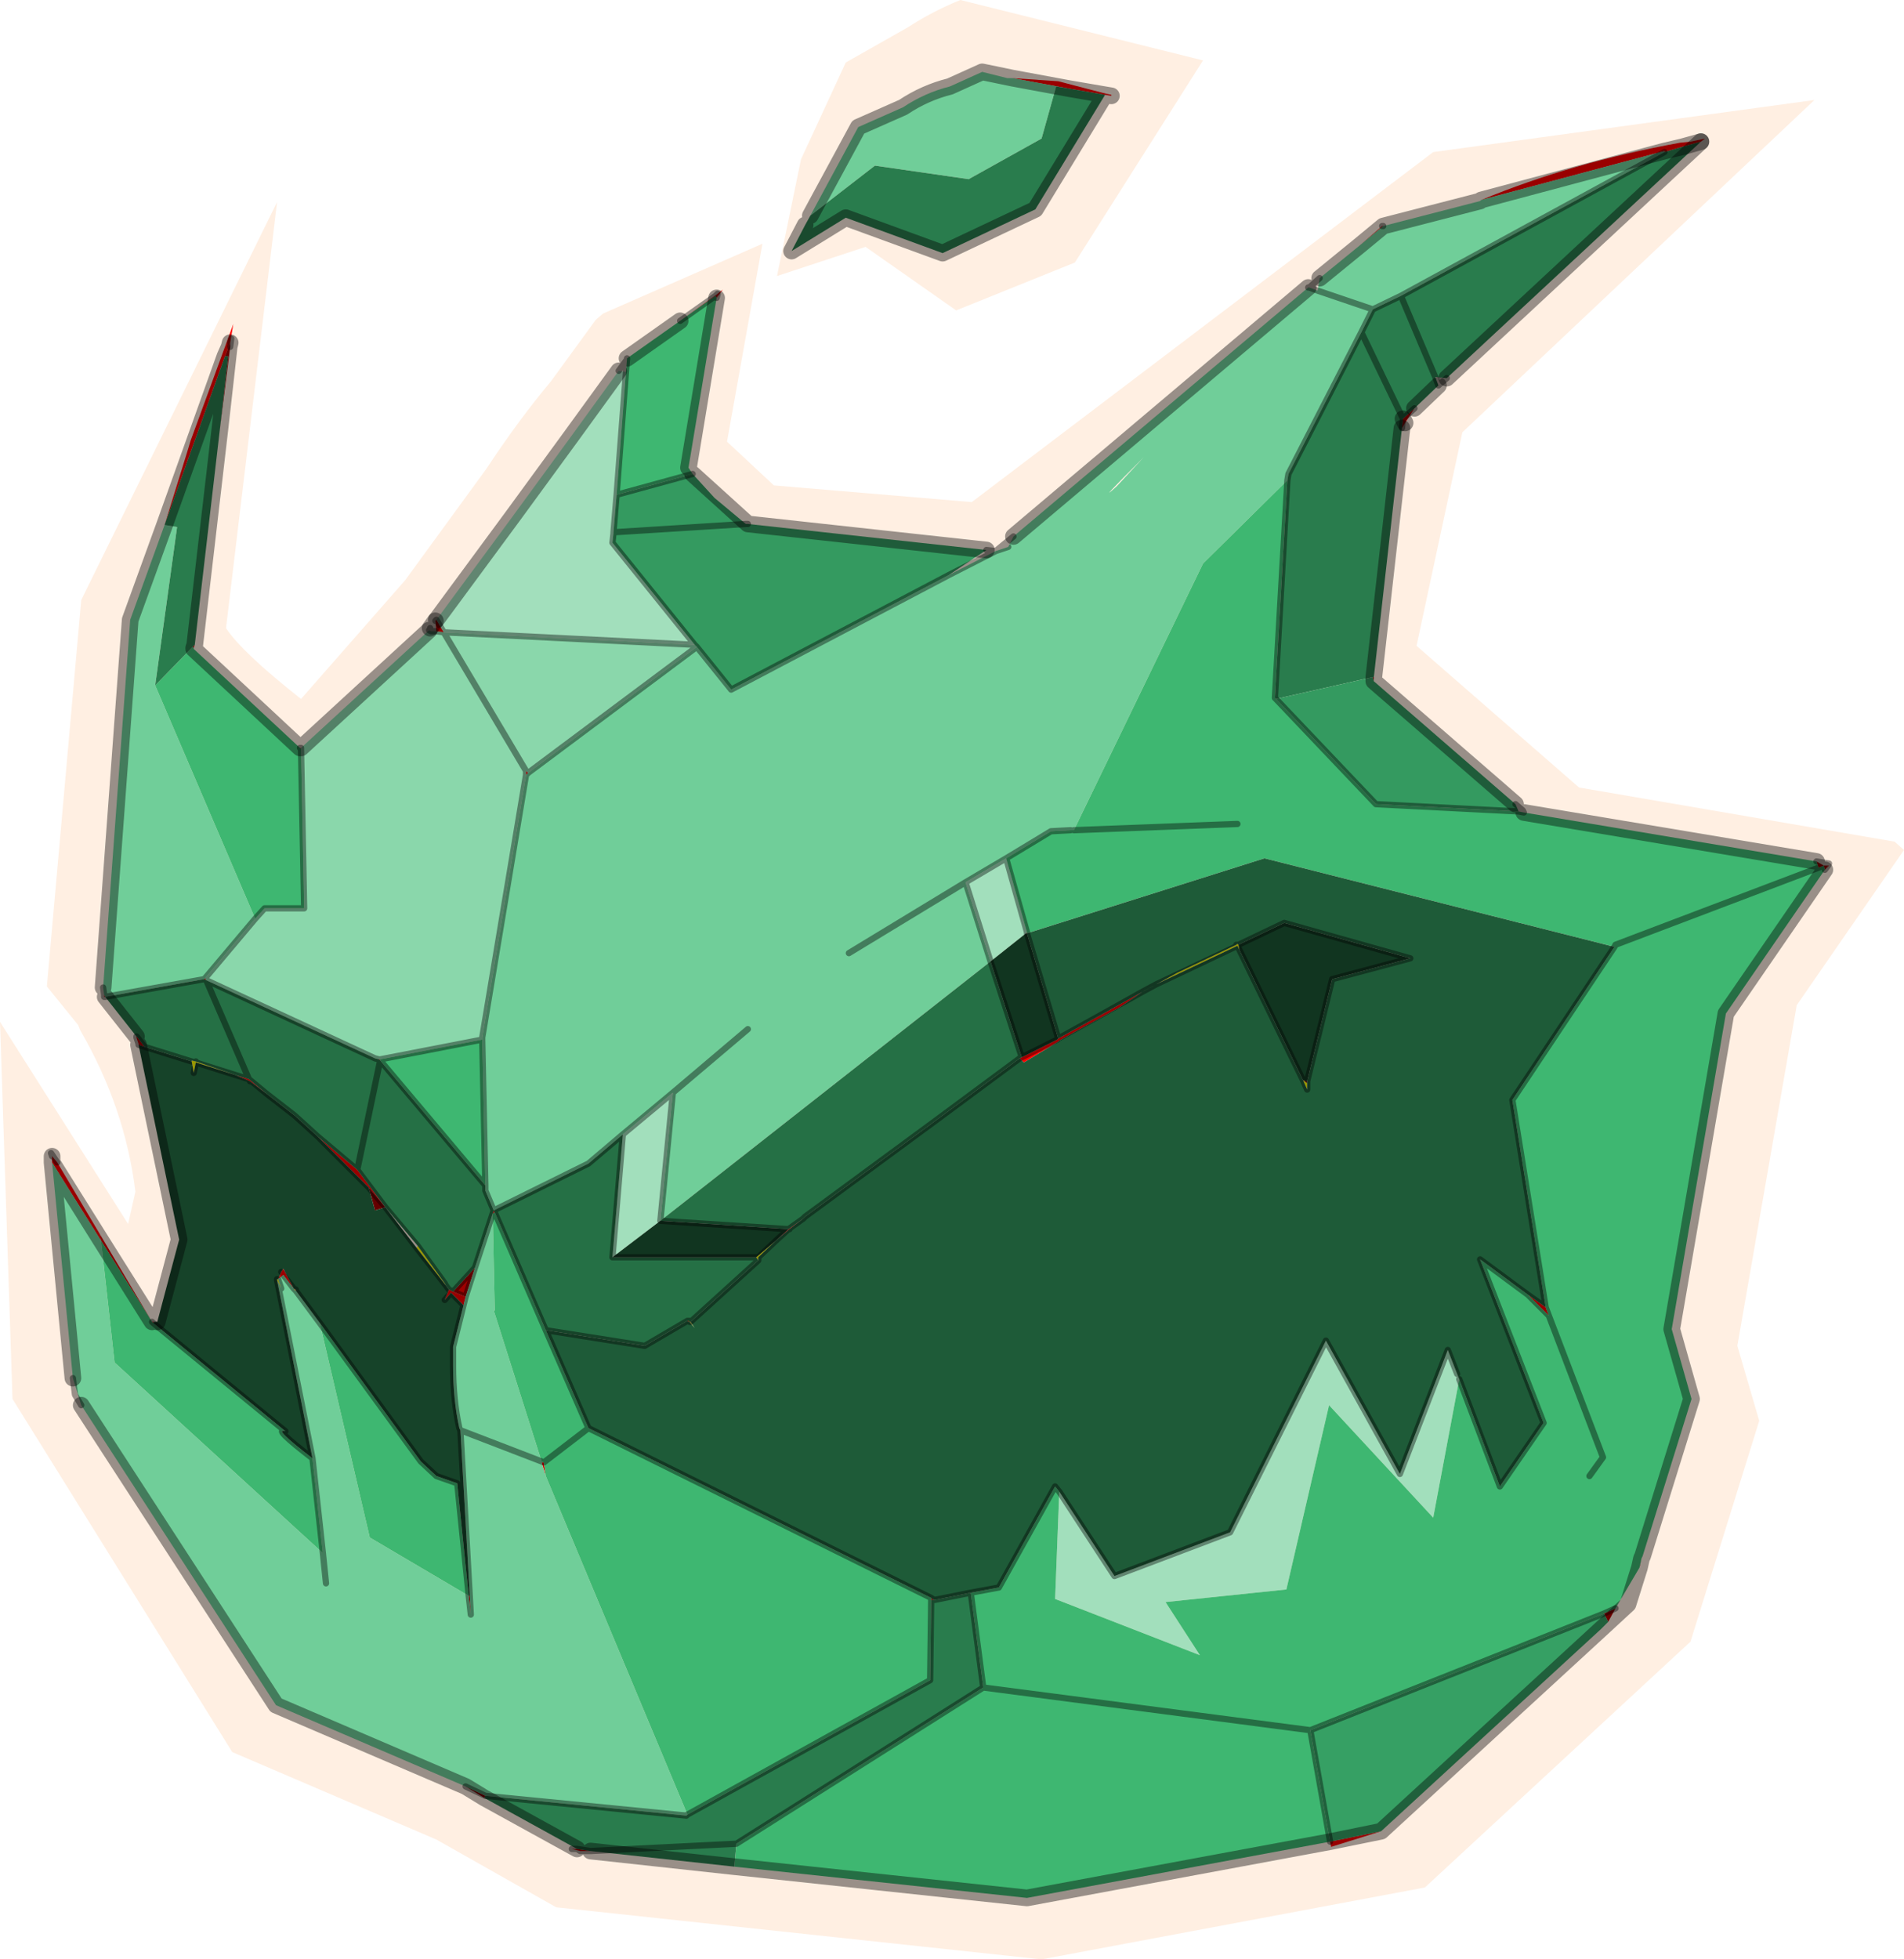 <?xml version="1.0" encoding="UTF-8" standalone="no"?>
<svg xmlns:xlink="http://www.w3.org/1999/xlink" height="94.05px" width="91.4px" xmlns="http://www.w3.org/2000/svg">
  <g transform="matrix(1.0, 0.0, 0.0, 1.0, -229.25, -153.45)">
    <path d="M231.5 200.8 L233.15 182.25 242.55 163.15 240.1 183.6 Q240.85 184.75 243.7 187.0 L248.7 181.3 252.6 175.95 Q254.15 173.6 255.7 171.75 L257.85 168.8 258.2 168.5 265.85 165.15 264.15 174.65 266.4 176.75 275.9 177.55 298.05 160.75 316.35 158.25 299.45 174.2 297.25 184.45 305.05 191.25 320.2 193.85 320.65 194.25 315.5 201.7 312.65 218.05 313.7 221.65 310.4 232.25 297.65 244.05 279.25 247.5 255.95 245.0 250.2 241.75 240.4 237.55 229.85 220.6 229.25 202.5 235.4 212.2 235.75 210.65 Q235.25 206.6 233.1 202.9 L233.0 202.65 231.5 200.8 M287.0 156.35 L280.85 166.05 275.15 168.35 270.8 165.3 266.55 166.7 267.7 161.1 269.85 156.45 272.85 154.75 Q274.0 154.0 275.35 153.45 L287.0 156.35" fill="#fedbc0" fill-opacity="0.451" fill-rule="evenodd" stroke="none"/>
    <path d="M240.2 170.55 L240.05 170.55 240.25 170.1 240.2 170.55 240.25 170.1 240.05 170.55 240.3 169.9 240.3 170.1 239.8 174.1 240.2 170.55 M240.25 170.1 L240.3 169.9 240.25 170.1 M278.5 198.25 L278.55 198.2 278.55 198.25 278.5 198.25 M252.05 214.3 L251.6 215.7 251.0 215.45 252.05 214.3" fill="#9f0000" fill-rule="evenodd" stroke="none"/>
    <path d="M240.3 169.9 L240.05 170.55 237.15 178.65 238.25 175.1 238.4 174.6 240.45 169.0 240.3 169.9 M243.65 189.35 L243.7 189.35 243.7 189.4 243.7 189.35 243.7 189.4 243.65 189.35 M250.15 183.25 L250.2 183.2 250.55 183.8 250.2 183.75 250.15 183.25 M261.9 168.85 L263.7 167.55 263.95 167.35 263.65 167.75 263.7 167.55 263.6 167.65 261.9 168.85 M292.05 167.25 L292.1 167.25 292.05 167.25 M294.5 165.25 L295.6 164.3 295.65 164.3 294.5 165.25 M300.35 163.05 Q304.7 161.25 309.9 160.3 L310.4 160.25 311.1 160.1 310.9 160.25 310.0 160.5 309.15 160.75 309.15 160.7 310.0 160.5 309.15 160.7 300.35 163.05 M297.15 173.05 L296.7 173.75 296.55 174.0 296.6 173.55 296.7 173.75 296.6 173.55 297.15 173.05 M317.0 195.0 L317.05 195.0 316.85 195.2 317.0 195.0 M295.55 241.35 L293.15 242.1 293.1 241.85 295.55 241.35 M257.6 242.3 L257.1 242.3 256.7 242.2 256.95 242.2 257.6 242.3 M231.75 209.25 L231.75 208.95 232.0 209.25 234.05 212.7 234.1 213.0 231.75 209.25 M236.55 216.9 L236.65 216.9 236.6 216.95 236.55 216.9 M235.9 203.6 L235.9 203.55 235.8 203.25 235.8 203.2 235.85 203.25 236.15 203.65 236.2 203.7 235.9 203.6 M234.3 201.3 L234.25 201.3 234.25 201.2 234.3 201.3 M280.55 157.7 L277.85 157.2 280.05 157.35 282.35 157.95 282.6 158.0 282.6 158.05 282.3 158.0 280.55 157.7 M239.1 200.4 L239.15 200.5 239.05 200.45 239.1 200.4 M254.5 190.65 L254.5 190.45 254.6 190.55 254.5 190.65 M284.1 201.05 L283.0 201.8 280.9 202.95 280.1 203.4 280.05 203.45 278.4 204.45 278.2 204.25 278.3 204.2 280.0 203.35 280.05 203.3 Q282.05 202.2 284.1 201.05 M267.8 211.95 L267.15 212.45 266.5 213.0 267.1 212.45 267.15 212.45 267.1 212.45 267.8 211.95 M262.35 216.9 L262.35 216.85 262.4 216.9 262.35 216.9 M262.3 216.9 L262.25 216.85 262.3 216.85 262.3 216.9 M302.6 215.6 L303.45 216.2 303.6 216.6 303.5 216.5 303.45 216.2 303.5 216.5 302.6 215.6 M247.5 204.3 L247.5 204.35 247.45 204.3 247.5 204.3 M244.5 208.0 L246.4 209.6 247.75 211.4 246.95 210.45 244.5 208.0 M242.6 214.85 L242.75 214.5 242.85 214.35 243.35 215.3 242.85 214.65 242.6 214.85 M251.5 216.1 L250.9 215.5 250.6 215.85 250.8 215.35 250.9 215.5 251.0 215.45 250.9 215.5 250.8 215.35 251.0 215.45 251.6 215.7 251.5 216.1 M252.9 211.7 L252.95 211.55 253.0 211.65 252.9 211.7 M242.75 214.5 L242.85 214.65 242.75 214.5 M240.55 205.05 L241.2 205.25 241.25 205.35 241.2 205.25 242.05 205.95 241.25 205.35 240.55 205.05 M257.1 242.3 L256.95 242.2 257.1 242.3" fill="#ff0000" fill-rule="evenodd" stroke="none"/>
    <path d="M247.25 204.25 L247.5 204.3 247.45 204.3 247.25 204.25" fill="#ff5555" fill-rule="evenodd" stroke="none"/>
    <path d="M238.6 184.4 L238.55 184.55 238.5 184.5 238.6 184.4 M308.05 228.25 L307.95 228.65 307.95 228.7 308.05 228.25 M263.65 167.75 L263.6 167.65 263.7 167.55 263.65 167.75 M316.85 195.2 L316.8 195.0 317.0 195.0 316.85 195.2 M316.45 194.8 L316.8 195.0 316.55 195.1 316.45 194.8 M243.35 215.3 L243.45 215.35 243.45 215.4 243.35 215.3 M251.75 230.05 L251.8 230.05 251.85 230.95 251.75 230.05 M262.35 216.85 L262.3 216.85 262.4 216.9 262.35 216.85" fill="#cc0000" fill-rule="evenodd" stroke="none"/>
    <path d="M291.8 205.3 L292.0 205.35 292.0 205.45 291.8 205.3 M247.75 211.4 L247.25 211.55 246.95 210.45 247.75 211.4" fill="#660000" fill-rule="evenodd" stroke="none"/>
    <path d="M288.7 198.8 L288.75 199.05 288.65 198.85 288.7 198.8 288.65 198.85 288.6 198.8 288.65 198.85 284.75 200.7 284.1 201.05 284.2 201.0 284.75 200.7 285.75 200.15 288.6 198.8 288.65 198.75 288.7 198.8 M292.0 205.45 L292.0 205.75 291.8 205.3 292.0 205.45 M266.5 213.0 L265.65 213.8 265.65 213.95 265.55 213.8 266.5 213.0 M262.35 216.85 L262.2 217.0 262.3 216.9 262.3 216.85 262.35 216.85 M265.65 213.8 L265.55 213.8 265.65 213.8 M250.65 215.15 L249.25 213.35 249.3 213.25 250.6 215.05 250.65 215.15 M242.6 214.85 L242.75 215.3 242.55 214.9 242.55 214.85 242.6 214.85 M243.45 215.4 L243.4 215.4 243.35 215.3 243.45 215.4 M267.9 220.1 L267.2 220.15 267.9 220.1 M238.45 204.4 L238.45 204.35 238.65 204.4 238.65 204.45 238.45 204.4 238.65 204.45 238.65 204.4 240.55 205.05 238.65 204.45 238.55 204.95 238.45 204.4" fill="#ffff00" fill-rule="evenodd" stroke="none"/>
    <path d="M234.05 212.7 L236.55 216.9 234.1 213.0 234.05 212.7 M255.45 224.3 L255.25 223.65 255.35 223.65 255.45 224.3" fill="#df0000" fill-rule="evenodd" stroke="none"/>
    <path d="M252.5 239.75 L251.6 239.2 252.55 239.65 252.5 239.75 M273.95 230.15 L274.1 230.25 273.95 230.25 273.95 230.15 M306.8 230.65 L306.45 231.3 306.25 230.9 306.8 230.65" fill="#b30000" fill-rule="evenodd" stroke="none"/>
    <path d="M295.2 185.95 L295.2 186.15 295.15 185.95 295.2 185.95" fill="#b70000" fill-rule="evenodd" stroke="none"/>
    <path d="M262.4 216.9 L262.6 217.2 262.35 216.9 262.4 216.9" fill="#efdf21" fill-rule="evenodd" stroke="none"/>
    <path d="M277.9 179.2 L292.05 167.25 292.1 167.25 292.5 167.4 295.15 168.3 292.5 167.4 292.6 166.8 294.5 165.25 295.65 164.3 300.3 163.1 300.35 163.05 309.15 160.7 309.15 160.75 296.5 167.65 295.15 168.3 294.6 169.4 291.1 176.2 291.05 176.5 287.0 180.5 280.8 193.3 280.65 193.3 279.7 193.35 277.55 194.65 275.6 195.8 276.8 199.6 260.95 212.05 261.55 205.9 259.15 207.9 257.5 209.3 252.95 211.55 252.55 210.6 252.55 210.35 252.4 203.35 252.4 203.25 254.5 190.65 254.6 190.55 262.7 184.5 264.35 186.55 274.8 181.05 277.05 179.9 277.65 179.7 277.9 179.2 M251.6 239.2 L242.5 235.3 233.15 220.9 232.75 219.6 231.75 209.25 234.1 213.0 234.75 218.85 244.75 228.0 244.25 223.45 242.55 214.9 242.75 215.3 242.6 214.85 242.85 214.65 243.35 215.3 243.4 215.4 243.45 215.4 244.6 216.95 247.0 227.25 251.75 230.05 251.85 230.95 251.8 230.05 251.35 222.1 251.3 222.0 Q251.0 220.65 251.0 219.0 L251.0 218.1 251.5 216.1 251.6 215.7 252.05 214.3 252.9 211.7 253.0 216.35 252.95 216.35 255.25 223.6 255.35 223.65 255.25 223.65 255.45 224.3 262.25 240.55 262.2 240.6 252.55 239.65 251.6 239.2 M234.25 201.2 L234.2 200.85 235.5 183.2 237.15 178.65 237.75 178.75 236.7 186.35 241.5 197.55 239.1 200.4 239.05 200.45 234.3 201.3 234.25 201.2 M280.55 157.7 L279.95 157.6 279.25 160.1 275.75 162.05 271.25 161.4 268.15 163.8 270.45 159.55 272.6 158.6 Q273.65 157.9 274.85 157.6 L276.4 156.9 277.6 157.2 277.85 157.2 280.55 157.7 M282.85 176.8 L284.15 175.4 Q281.75 177.8 282.85 176.8 M270.0 199.2 L275.6 195.8 270.0 199.2 M251.35 222.1 L255.25 223.6 251.35 222.1 M244.9 229.45 L244.75 228.0 244.9 229.45 M265.15 202.85 L261.55 205.9 265.15 202.85" fill="#70ce99" fill-rule="evenodd" stroke="none"/>
    <path d="M243.7 189.35 L249.85 183.7 249.95 183.75 250.2 183.75 250.55 183.8 262.6 184.4 262.7 184.5 254.6 190.55 254.5 190.45 254.5 190.65 252.4 203.25 252.4 203.35 247.5 204.3 247.25 204.25 239.15 200.5 239.1 200.4 241.5 197.55 241.95 197.05 243.85 197.05 243.7 189.4 243.7 189.35 M250.55 183.8 L254.5 190.45 250.55 183.8" fill="#8ad7ab" fill-rule="evenodd" stroke="none"/>
    <path d="M250.2 183.2 L253.85 178.25 256.7 174.35 258.95 171.25 259.3 171.3 258.85 177.2 258.7 179.0 258.7 179.05 258.65 179.5 262.6 184.4 250.55 183.8 250.2 183.2 M280.1 225.05 L282.75 229.1 288.3 227.0 292.9 217.8 296.45 224.2 298.75 218.25 299.2 219.4 299.3 219.65 298.05 226.3 293.05 220.9 291.0 229.75 290.95 229.75 285.2 230.35 286.85 232.9 279.9 230.2 280.1 225.05 M276.8 199.6 L275.6 195.8 277.55 194.65 278.55 198.2 278.5 198.25 276.8 199.6 M260.95 212.05 L258.65 213.8 259.15 207.9 261.55 205.9 260.95 212.05" fill="#a2dfbc" fill-rule="evenodd" stroke="none"/>
    <path d="M238.55 184.55 L238.55 184.6 243.65 189.35 243.7 189.4 243.85 197.05 241.95 197.05 241.5 197.55 236.7 186.35 238.5 184.5 238.55 184.55 M259.35 170.65 L261.9 168.85 263.6 167.65 263.65 167.75 262.3 175.9 262.5 176.2 258.85 177.2 259.3 171.3 259.35 170.65 M302.4 192.45 L316.45 194.8 316.55 195.1 316.8 195.0 316.85 195.2 312.1 202.1 309.5 217.25 310.45 220.6 308.1 228.15 308.05 228.25 307.95 228.7 306.8 230.65 306.25 230.9 292.15 236.5 293.1 241.85 278.55 244.55 264.5 243.05 264.6 241.95 276.45 234.45 275.85 229.9 277.2 229.65 279.9 224.8 280.1 225.05 279.9 230.2 286.85 232.9 285.2 230.35 290.95 229.75 291.0 229.75 293.05 220.9 298.05 226.3 299.3 219.65 301.25 224.8 303.35 221.75 300.3 213.9 302.6 215.6 303.5 216.5 303.6 216.6 303.45 216.2 301.85 206.25 306.75 198.9 289.95 194.65 278.55 198.25 278.55 198.2 277.55 194.65 279.7 193.35 280.65 193.3 280.8 193.3 287.0 180.5 291.05 176.5 290.45 186.95 290.5 187.0 295.3 192.05 302.15 192.4 302.4 192.45 M247.5 204.3 L252.4 203.35 252.55 210.35 247.5 204.35 247.5 204.3 M316.55 195.1 L306.8 198.8 306.75 198.9 306.8 198.8 316.55 195.1 M255.45 217.3 L257.5 222.0 273.95 230.15 273.95 230.25 273.9 234.1 262.25 240.55 255.45 224.3 255.35 223.65 255.25 223.6 252.95 216.35 253.0 216.35 252.9 211.7 253.0 211.65 255.45 217.3 M305.55 224.3 L306.2 223.4 303.6 216.6 306.2 223.4 305.55 224.3 M244.6 216.95 L249.45 223.6 250.2 224.3 251.2 224.65 251.75 230.05 247.0 227.25 244.6 216.95 M257.5 222.0 L255.35 223.65 257.5 222.0 M244.25 223.45 L244.75 228.0 234.75 218.85 234.1 213.0 236.55 216.9 236.6 216.95 242.95 222.15 Q242.3 221.95 244.25 223.45 M292.15 236.5 L276.45 234.45 292.15 236.5 M288.65 193.0 L280.8 193.3 288.65 193.0" fill="#3eb771" fill-rule="evenodd" stroke="none"/>
    <path d="M306.1 231.65 L295.55 241.35 293.1 241.85 292.15 236.5 306.25 230.9 306.45 231.3 306.1 231.65" fill="#36a064" fill-rule="evenodd" stroke="none"/>
    <path d="M240.05 170.55 L240.2 170.55 239.8 174.1 238.6 184.4 238.5 184.5 236.7 186.35 237.75 178.75 237.15 178.65 240.05 170.55 M310.9 160.25 L298.7 171.6 298.15 171.55 298.3 171.95 297.15 173.05 296.6 173.55 296.55 174.0 295.2 185.95 295.15 185.95 290.5 187.0 290.45 186.95 291.05 176.5 291.1 176.2 294.6 169.4 295.15 168.3 296.5 167.65 309.15 160.75 310.0 160.5 310.9 160.25 M264.5 243.05 L257.6 242.3 256.95 242.2 252.5 239.75 252.55 239.65 262.2 240.6 262.25 240.55 273.9 234.1 273.95 230.25 274.1 230.25 275.85 229.9 276.45 234.45 264.6 241.95 264.5 243.05 M268.15 163.8 L271.25 161.4 275.75 162.05 279.25 160.1 279.95 157.6 280.55 157.7 282.3 158.0 278.95 163.5 274.5 165.6 269.85 163.9 267.25 165.5 267.9 164.25 268.15 163.8 M294.6 169.4 L296.6 173.55 294.6 169.4 M296.5 167.65 L298.15 171.55 296.5 167.65 M257.6 242.3 L264.6 241.95 257.6 242.3" fill="#297c4d" fill-rule="evenodd" stroke="none"/>
    <path d="M235.8 203.2 L234.3 201.3 239.05 200.45 239.15 200.5 247.25 204.25 247.45 204.3 247.5 204.35 252.55 210.35 252.55 210.6 252.95 211.55 257.5 209.3 259.15 207.9 258.65 213.8 265.55 213.8 265.65 213.95 262.4 216.9 262.3 216.85 262.25 216.85 260.2 218.05 255.45 217.3 253.0 211.65 252.95 211.55 252.9 211.7 252.05 214.3 251.0 215.45 250.8 215.35 250.65 215.15 250.6 215.05 249.3 213.25 247.75 211.4 246.4 209.6 244.5 208.0 243.4 207.0 242.05 205.95 241.2 205.25 240.55 205.05 238.65 204.4 238.45 204.35 238.45 204.4 236.2 203.7 236.15 203.65 235.85 203.25 235.8 203.2 M278.3 204.2 L278.2 204.25 274.15 207.25 267.9 211.85 267.8 211.95 267.1 212.45 260.95 212.05 276.8 199.6 278.3 204.2 M247.5 204.35 L246.4 209.6 247.5 204.35 M239.15 200.5 L241.2 205.25 239.15 200.5" fill="#257045" fill-rule="evenodd" stroke="none"/>
    <path d="M292.0 205.35 L293.2 200.45 296.95 199.45 290.9 197.75 288.7 198.8 288.65 198.75 288.6 198.8 285.75 200.15 284.75 200.7 284.2 201.0 284.1 201.05 284.75 200.7 288.65 198.85 288.75 199.05 291.8 205.3 292.0 205.75 292.0 205.45 292.0 205.35 M278.2 204.25 L278.4 204.45 280.05 203.45 280.1 203.4 280.9 202.95 283.0 201.8 284.1 201.05 Q282.05 202.2 280.05 203.3 L278.55 198.25 289.95 194.65 306.75 198.9 301.85 206.25 303.45 216.2 302.6 215.6 300.3 213.9 303.35 221.75 301.25 224.8 299.3 219.65 299.2 219.4 298.75 218.25 296.45 224.2 292.9 217.8 288.3 227.0 282.75 229.1 280.1 225.05 279.9 224.8 277.2 229.65 275.85 229.9 274.1 230.25 273.95 230.15 257.5 222.0 255.45 217.3 260.2 218.05 262.25 216.85 262.3 216.9 262.2 217.0 262.35 216.85 262.35 216.9 262.6 217.2 262.4 216.9 265.65 213.95 265.65 213.8 266.5 213.0 267.15 212.45 267.8 211.95 267.9 211.85 274.15 207.25 278.2 204.25 M267.9 220.1 L267.2 220.15 267.9 220.1" fill="#1e5b38" fill-rule="evenodd" stroke="none"/>
    <path d="M236.65 216.9 L236.8 216.9 237.85 212.95 235.9 203.6 236.2 203.7 238.45 204.4 238.55 204.95 238.65 204.45 240.55 205.05 241.25 205.35 242.05 205.95 243.4 207.0 244.5 208.0 246.95 210.45 247.25 211.55 247.75 211.4 249.25 213.35 250.65 215.15 250.8 215.35 250.6 215.85 250.9 215.5 251.5 216.1 251.0 218.1 251.0 219.0 Q251.0 220.65 251.3 222.0 L251.35 222.1 251.8 230.05 251.75 230.05 251.2 224.65 250.2 224.3 249.45 223.6 244.6 216.95 243.45 215.4 243.45 215.35 243.35 215.3 242.85 214.35 242.75 214.5 242.6 214.85 242.55 214.85 242.55 214.9 244.25 223.45 Q242.3 221.95 242.95 222.15 L236.6 216.95 236.65 216.9" fill="#164329" fill-rule="evenodd" stroke="none"/>
    <path d="M288.7 198.8 L290.9 197.75 296.95 199.45 293.2 200.45 292.0 205.35 291.8 205.3 288.75 199.05 288.7 198.8 M280.05 203.3 L280.0 203.35 278.3 204.2 276.8 199.6 278.5 198.25 278.55 198.25 280.05 203.3 M266.5 213.0 L265.55 213.8 258.65 213.8 260.95 212.05 267.1 212.45 266.5 213.0" fill="#113520" fill-rule="evenodd" stroke="none"/>
    <path d="M265.15 178.6 L276.6 179.85 274.8 181.05 264.35 186.55 262.7 184.5 262.6 184.4 258.65 179.5 258.7 179.05 258.7 179.0 258.85 177.2 262.5 176.2 263.55 177.35 265.05 178.6 265.15 178.6 M295.2 186.15 L302.0 192.05 302.15 192.4 295.3 192.05 290.5 187.0 295.15 185.95 295.2 186.15 M265.05 178.6 L258.7 179.0 265.05 178.6" fill="#349a60" fill-rule="evenodd" stroke="none"/>
    <path d="M240.3 170.1 L240.35 169.7 240.3 169.9 M249.85 183.7 L249.9 183.65 249.9 183.6 249.95 183.75 249.85 183.7 M250.15 183.25 L250.2 183.2 250.55 183.8 262.6 184.4 258.65 179.5 258.7 179.05 258.7 179.0 265.05 178.6 265.15 178.6 M258.95 171.25 L259.35 170.7 259.35 170.65 259.3 171.3 258.85 177.2 258.7 179.0 M276.6 179.85 L277.05 179.9 277.9 179.2 M292.05 167.25 L292.1 167.25 292.6 166.8 M295.6 164.3 L295.65 164.3 M298.7 171.6 L298.3 171.95 298.15 171.55 296.5 167.65 309.15 160.75 M302.0 192.05 L302.35 192.35 302.4 192.45 302.15 192.4 295.3 192.05 290.5 187.0 290.45 186.95 291.05 176.5 291.1 176.2 294.6 169.4 295.15 168.3 292.5 167.4 292.1 167.25 M316.45 194.8 L317.05 194.9 317.0 195.0 316.85 195.2 M257.6 242.3 L257.1 242.3 256.95 242.2 256.7 242.2 M233.15 220.9 L232.85 220.4 232.75 219.6 M231.75 208.95 L231.7 208.8 232.0 209.25 M235.9 203.6 L235.9 203.55 235.8 203.25 235.8 203.2 235.85 203.25 236.15 203.65 236.2 203.7 235.9 203.6 M234.3 201.3 L234.25 201.3 234.25 201.2 234.2 200.85 M258.85 177.2 L262.5 176.2 M243.7 189.4 L243.7 189.35 243.7 189.4 243.85 197.05 241.95 197.05 241.5 197.55 239.1 200.4 239.15 200.5 247.25 204.25 247.45 204.3 247.5 204.35 252.55 210.35 252.4 203.35 252.4 203.25 254.5 190.65 254.5 190.45 250.55 183.8 250.2 183.75 249.95 183.75 249.9 183.65 M243.7 189.4 L243.65 189.35 M247.5 204.3 L252.4 203.35 M263.6 167.65 L261.9 168.85 M263.6 167.65 L263.7 167.55 263.65 167.75 M262.7 184.5 L264.35 186.55 274.8 181.05 277.05 179.9 277.65 179.7 M262.6 184.4 L262.7 184.5 254.6 190.55 254.5 190.65 M295.15 168.3 L296.5 167.65 M296.55 174.0 L296.6 173.55 294.6 169.4 M296.6 173.55 L297.15 173.05 M316.55 195.1 L316.8 195.0 317.05 194.9 M306.75 198.9 L306.8 198.8 316.55 195.1 M292.0 205.35 L293.2 200.45 296.95 199.45 290.9 197.75 288.7 198.8 288.65 198.85 288.75 199.05 291.8 205.3 292.0 205.75 292.0 205.45 292.0 205.35 M284.1 201.05 L284.75 200.7 288.65 198.85 288.6 198.8 M284.1 201.05 Q282.05 202.2 280.05 203.3 L280.0 203.35 278.3 204.2 278.2 204.25 274.15 207.25 267.9 211.85 267.8 211.95 267.1 212.45 260.95 212.05 261.55 205.9 259.15 207.9 258.65 213.8 265.55 213.8 265.65 213.8 265.65 213.95 262.4 216.9 262.35 216.9 262.35 216.85 262.3 216.85 262.25 216.85 260.2 218.05 255.45 217.3 257.5 222.0 273.95 230.15 274.1 230.25 275.85 229.9 277.2 229.65 279.9 224.8 280.1 225.05 282.75 229.1 288.3 227.0 292.9 217.8 296.45 224.2 298.75 218.25 299.2 219.4 M266.5 213.0 L265.65 213.8 M299.3 219.65 L301.25 224.8 303.35 221.75 300.3 213.9 302.6 215.6 303.45 216.2 301.85 206.25 306.75 198.9 M278.55 198.25 L280.05 203.3 M303.5 216.5 L303.6 216.6 303.45 216.2 303.5 216.5 302.6 215.6 M303.6 216.6 L306.2 223.4 305.55 224.3 M306.8 230.65 L306.25 230.9 292.15 236.5 293.1 241.85 M277.55 194.65 L279.7 193.35 280.65 193.3 M277.55 194.65 L275.6 195.8 276.8 199.6 278.3 204.2 M278.55 198.2 L277.55 194.65 M278.55 198.25 L278.55 198.2 M266.5 213.0 L267.1 212.45 267.15 212.45 M275.6 195.8 L270.0 199.2 M247.5 204.35 L247.5 204.3 247.45 204.3 M242.05 205.95 L243.4 207.0 244.5 208.0 246.4 209.6 247.5 204.35 M246.95 210.45 L244.5 208.0 M243.35 215.3 L243.45 215.35 M243.45 215.4 L244.6 216.95 249.45 223.6 250.2 224.3 251.2 224.65 251.75 230.05 251.85 230.95 251.8 230.05 251.35 222.1 251.3 222.0 Q251.0 220.65 251.0 219.0 L251.0 218.1 251.5 216.1 250.9 215.5 250.6 215.85 M250.8 215.35 L250.65 215.15 249.25 213.35 247.75 211.4 246.95 210.45 M249.3 213.25 L247.75 211.4 246.4 209.6 M249.25 213.35 L249.3 213.25 250.6 215.05 250.65 215.15 M252.55 210.35 L252.55 210.6 252.95 211.55 257.5 209.3 259.15 207.9 M253.0 211.65 L252.95 211.55 252.9 211.7 252.05 214.3 251.6 215.7 251.5 216.1 M253.0 211.65 L255.45 217.3 M255.35 223.65 L255.25 223.6 251.35 222.1 M255.35 223.65 L257.5 222.0 M262.25 240.55 L273.9 234.1 273.95 230.25 273.95 230.15 M250.8 215.35 L250.9 215.5 251.0 215.45 250.8 215.35 M251.0 215.45 L251.6 215.7 M242.6 214.85 L242.75 215.3 242.55 214.9 244.25 223.45 244.75 228.0 244.9 229.45 M242.55 214.85 L242.55 214.9 M243.45 215.4 L243.35 215.3 242.85 214.65 242.75 214.5 M236.6 216.95 L242.95 222.15 Q242.3 221.95 244.25 223.45 M275.85 229.9 L276.45 234.45 292.15 236.5 M251.0 215.45 L252.05 214.3 M261.55 205.9 L265.15 202.85 M234.25 201.2 L234.3 201.3 239.05 200.45 239.1 200.4 M239.15 200.5 L239.05 200.45 M241.2 205.25 L240.55 205.05 238.65 204.45 238.55 204.95 M241.25 205.35 L241.2 205.25 239.15 200.5 M238.45 204.4 L238.65 204.45 238.65 204.4 M238.45 204.4 L236.2 203.7 M241.2 205.25 L242.05 205.95 M236.55 216.9 L236.6 216.95 M257.6 242.3 L256.95 242.2 M252.55 239.65 L262.2 240.6 M264.6 241.95 L257.6 242.3 M276.45 234.45 L264.6 241.95 M251.6 239.2 L252.55 239.65 M280.8 193.3 L288.65 193.0" fill="none" stroke="#000000" stroke-linecap="round" stroke-linejoin="round" stroke-opacity="0.4" stroke-width="0.3"/>
    <path d="M240.2 170.55 L240.25 170.1 240.05 170.55 237.15 178.65 235.5 183.2 234.2 200.85 M239.8 174.1 L238.6 184.4 238.55 184.55 238.55 184.6 243.65 189.35 M243.7 189.35 L249.85 183.7 M250.2 183.2 L253.85 178.25 256.7 174.35 258.95 171.25 M259.35 170.65 L261.9 168.85 M263.65 167.75 L262.3 175.9 M262.5 176.2 L265.15 178.6 276.6 179.85 M277.9 179.2 L292.05 167.25 M292.6 166.8 L294.5 165.25 295.65 164.3 300.3 163.1 300.35 163.05 309.15 160.7 310.0 160.5 310.9 160.25 M298.3 171.95 L297.15 173.05 M296.55 174.0 L295.2 185.95 295.2 186.15 302.0 192.05 M302.4 192.45 L316.45 194.8 M316.85 195.2 L312.1 202.1 309.5 217.25 310.45 220.6 308.1 228.15 308.05 228.25 307.95 228.7 307.4 230.45 306.1 231.65 295.55 241.35 293.1 241.85 278.55 244.55 264.5 243.05 257.6 242.3 M256.95 242.2 L252.5 239.75 251.6 239.2 242.5 235.3 233.15 220.9 M232.75 219.6 L231.75 209.25 231.75 208.95 M236.8 216.9 L237.85 212.95 235.9 203.6 M235.8 203.2 L234.3 201.3 M240.3 169.9 L240.25 170.1 M240.2 170.55 L239.8 174.1 M280.55 157.7 L277.85 157.2 276.4 156.9 274.85 157.6 Q273.65 157.9 272.6 158.6 L270.45 159.55 268.15 163.8 M267.9 164.25 L267.25 165.5 269.85 163.9 274.5 165.6 278.95 163.5 282.3 158.0 280.55 157.7 M282.6 158.05 L282.3 158.0 M234.1 213.0 L236.55 216.9 M234.1 213.0 L231.75 209.25" fill="none" stroke="#000000" stroke-linecap="round" stroke-linejoin="round" stroke-opacity="0.4" stroke-width="0.8"/>
    <path d="M249.9 183.6 L250.15 183.25 M310.9 160.25 L298.7 171.6 M296.7 173.75 L296.6 173.55" fill="none" stroke="#000000" stroke-linecap="round" stroke-linejoin="round" stroke-opacity="0.4" stroke-width="0.8"/>
  </g>
</svg>
